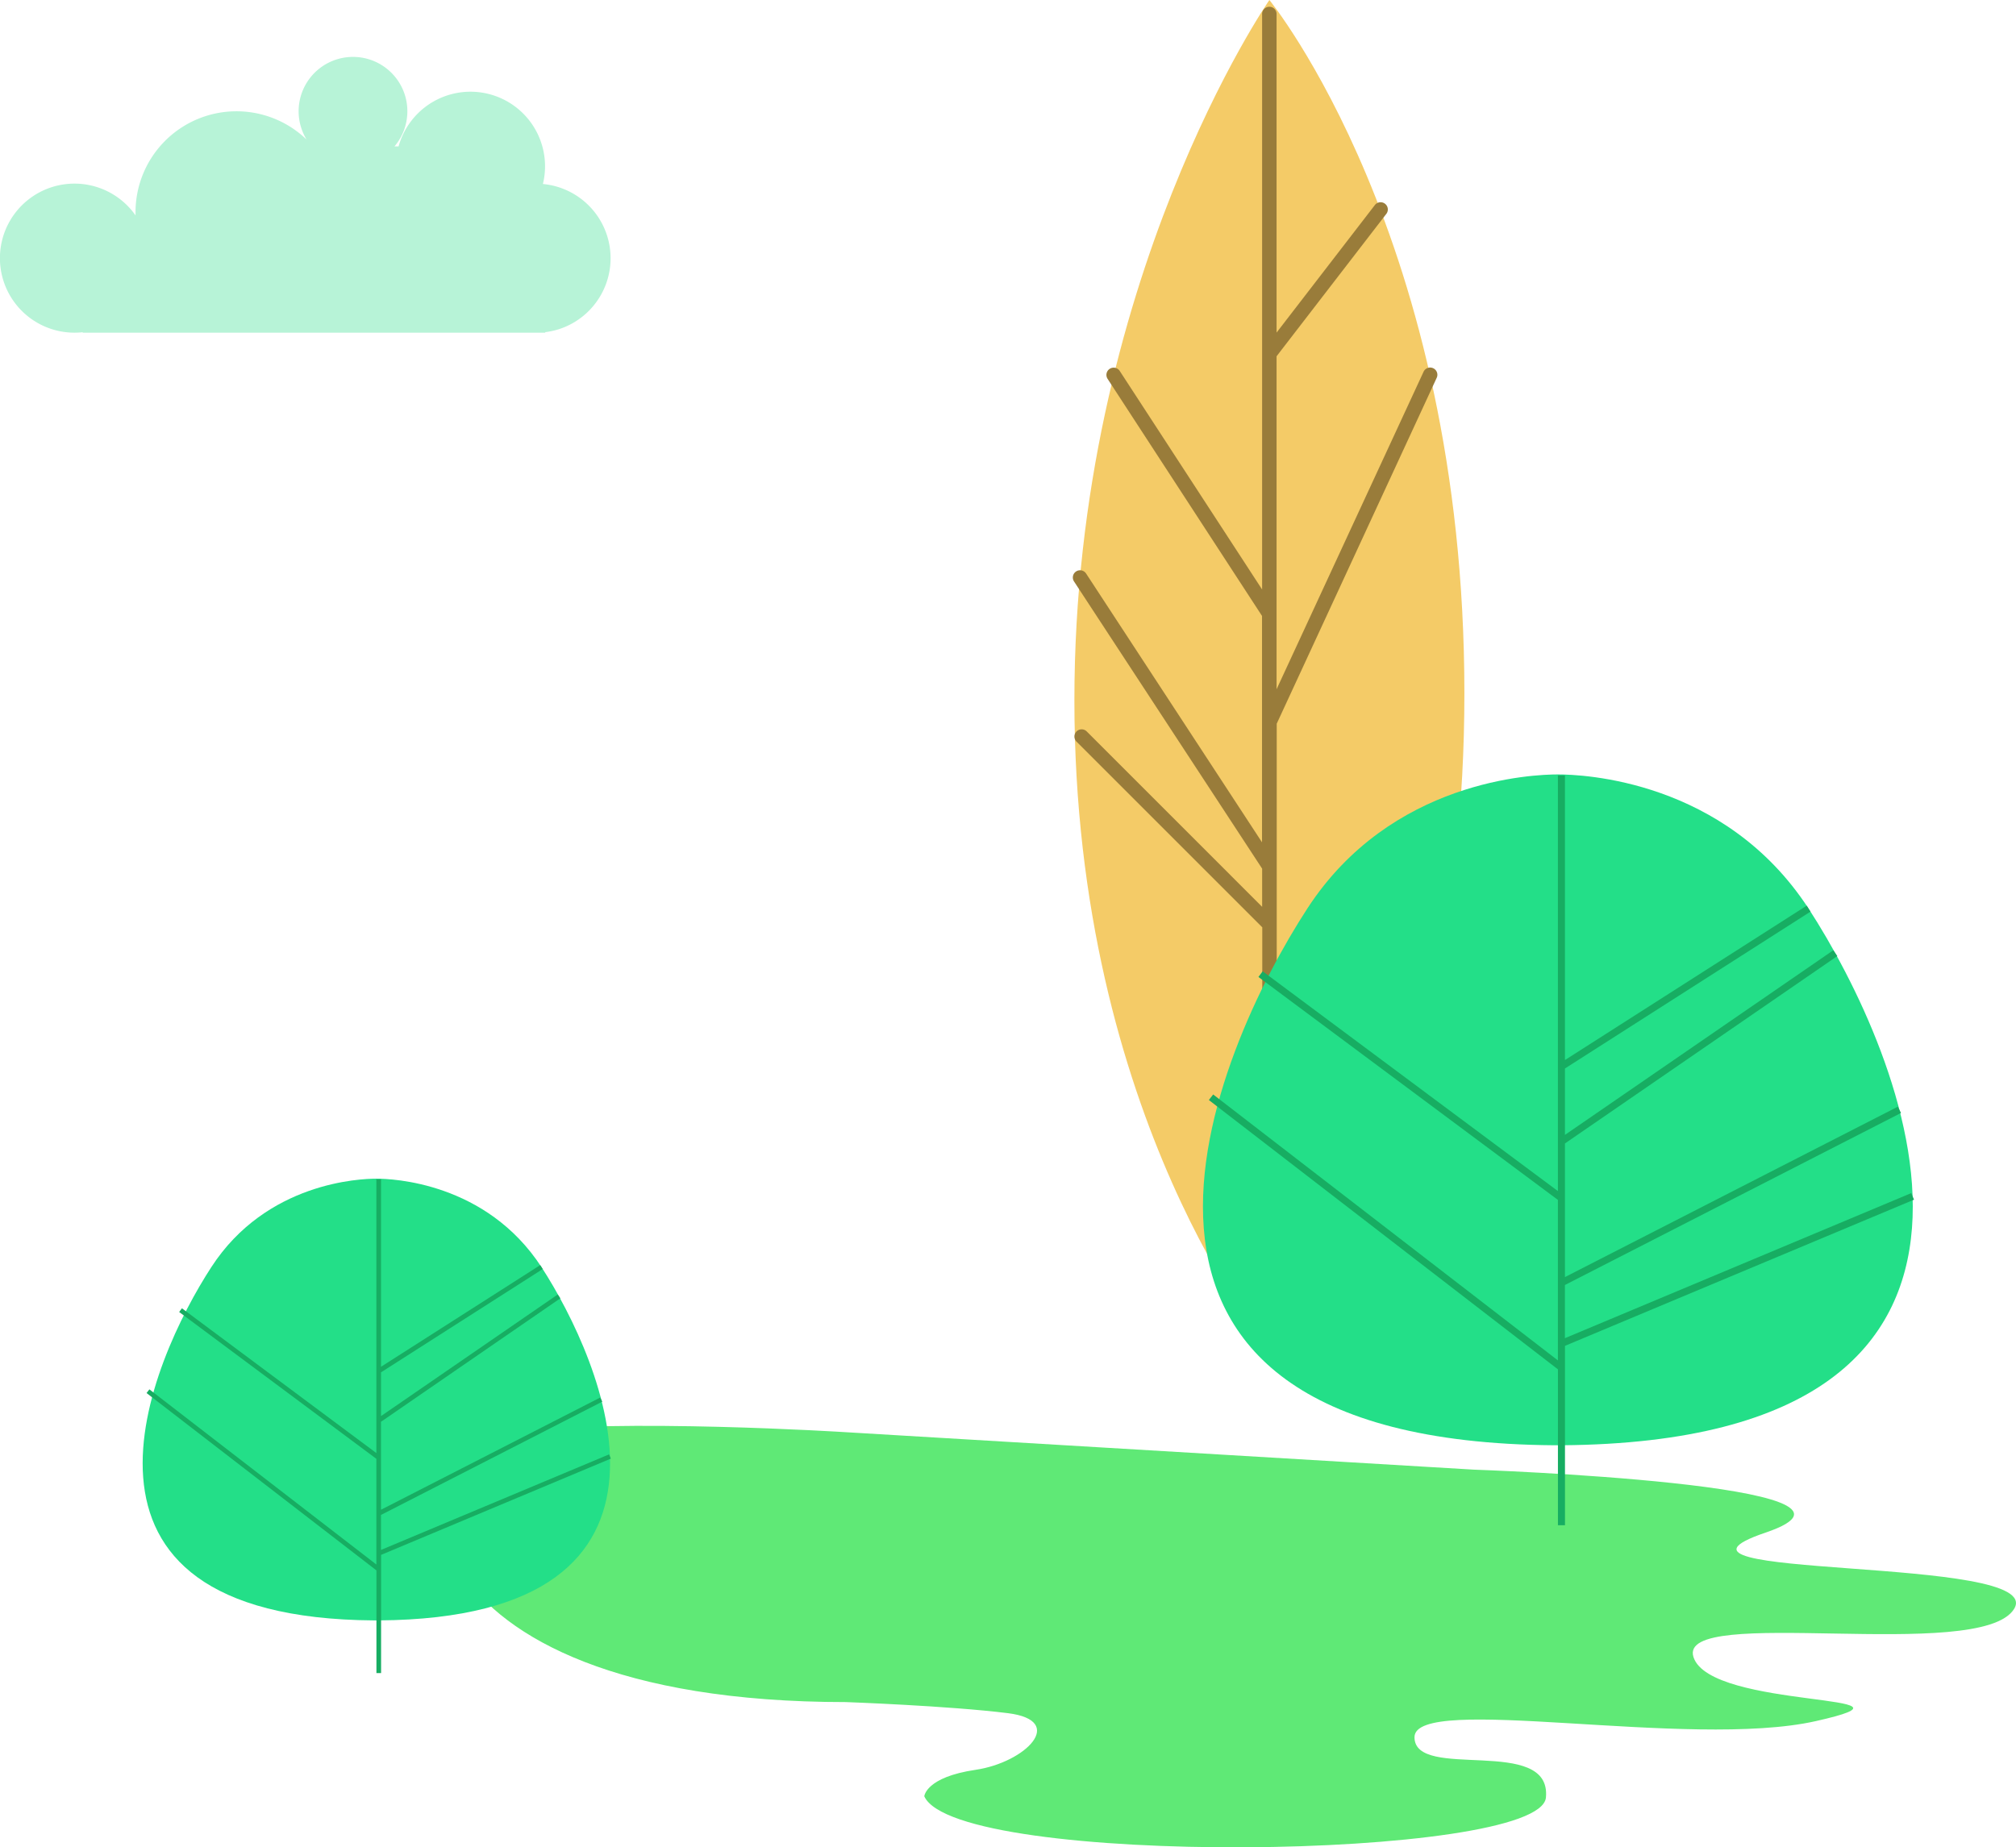<svg xmlns="http://www.w3.org/2000/svg" viewBox="0 0 640.38 586.97"><style><![CDATA[.C{fill:#23df88}.D{fill:#17ad62}]]></style><path d="M268.68 540.8s32.6 1.17 51.46 3.52 5.65 15.66-10.24 18-16.3 8.42-16.3 8.42c10.24 22.7 195.58 20.36 197.46.4s-41.75-5.1-41.75-19.18 87.28 3.9 127.42-5.1-33.4-3.53-38.8-20.36 91.06 2 101.83-15.28-123.92-9-78.93-24.27-92.67-20-92.67-20l-199.48-11.9s-71.38-4.54-108.15 0-36.24 85.75 108.15 85.75z" fill="#5fe976"/><path d="M172.46 58.43a23.69 23.69 0 0 0-45.85-11.92h-1.3a17.27 17.27 0 1 0-27.92-2.16 32.07 32.07 0 0 0-54.34 23.03v1.05a23.68 23.68 0 1 0-19.4 37.27 25.1 25.1 0 0 0 2.62-.14v.14H173.2v-.17a23.46 23.46 0 0 0 4.74-1.07 23.69 23.69 0 0 0-5.49-46z" fill="#b7f3d7"/><path class="C" d="M172 402.6c-17.58-27-47.44-28.1-52.45-28.1s-34.9 1.08-52.42 28.1C48 432 11.32 514.1 118.8 514.85h1.5C227.77 514.1 191.1 432 172 402.6z"/><path class="D" d="M194.04 463.46l-.57-1.36-72.45 30.36v-11.12l70.3-36-.67-1.3-69.63 35.65v-27.95L178 412.5l-.84-1.2-56.13 38.63v-13.9l51.37-32.82-.8-1.25-50.57 32.3V374.7h-1.48v86.98l-61.76-46-.88 1.18 62.64 46.65v33.58l-72.1-55.65-.9 1.17 73.02 56.35v32.62h1.48v-37.55l73.02-30.6z"/><path d="M403.22,429s61.94-64.24,61.94-208.76S403.22,0,403.22,0s-61.94,89.47-61.94,222.53S403.22,429,403.22,429Z" fill="#f4cb67"/><path d="M456.32 120.14a2.3 2.3 0 1 0-4.17-1.93L405.5 219V113.2l34.78-45.14a2.3 2.3 0 1 0-3.64-2.8l-31.14 40.42V4.6a2.3 2.3 0 1 0-4.59 0v182.7l-45.18-69.36a2.3 2.3 0 1 0-3.85 2.51l49 75.25v71.93L345 182.23a2.29 2.29 0 1 0-3.84 2.51L400.92 276v12.13L345.2 232.4a2.29 2.29 0 0 0-3.24 3.24l59 59v129.7a2.3 2.3 0 0 0 4.59 0v-194.4z" fill="#997c3a"/><path class="C" d="M574.5 288.7c-26.7-41-72-42.64-79.65-42.64s-53 1.63-79.6 42.64c-29.07 44.66-84.75 169.3 78.48 170.5H496c163.2-1.2 107.52-125.83 78.5-170.5z"/><path class="D" d="M607.98 381.15l-.87-2.07-110.02 46.1v-16.9l106.76-54.66-1-2-105.75 54.15v-42.46l86.52-59.54-1.28-1.84-85.24 58.66v-21.1l78-49.84-1.2-1.9-76.8 49.06v-90.44h-2.24v132.07l-93.78-69.83-1.34 1.8 95.12 70.83v51l-109.5-84.5-1.37 1.77 110.88 85.57v49.53h2.24v-57l110.9-46.45z"/></svg>